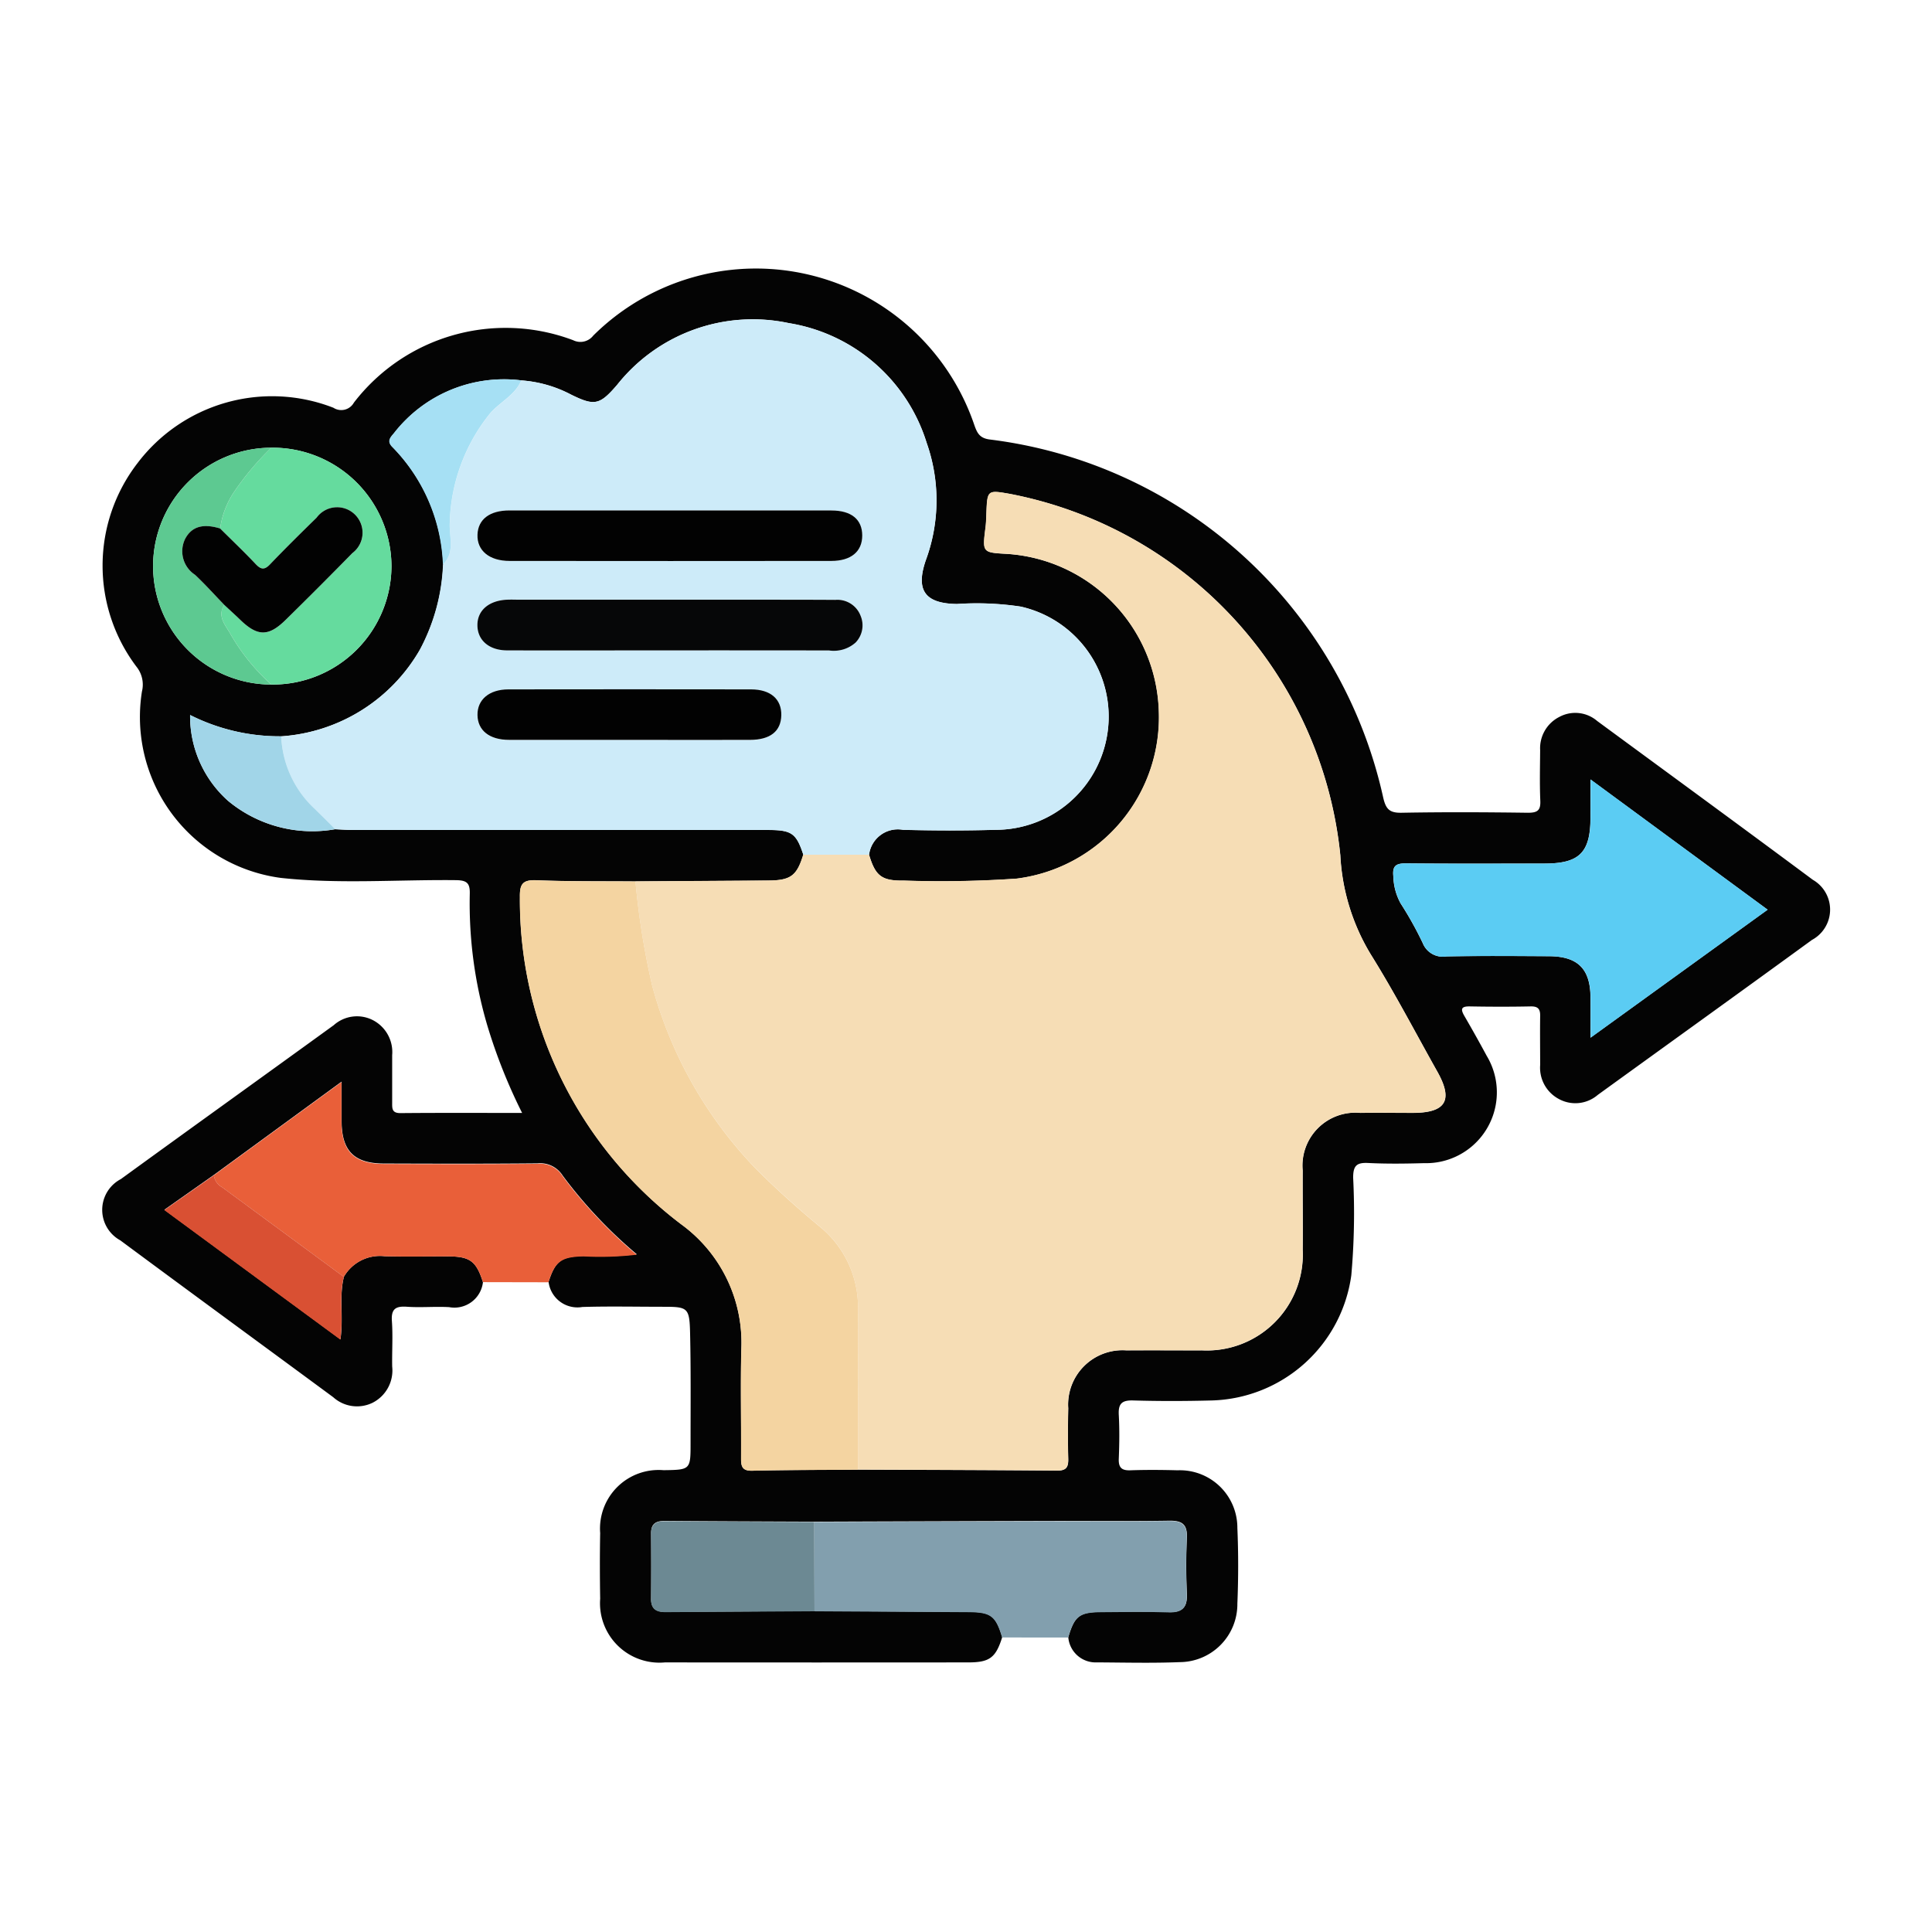 <svg xmlns="http://www.w3.org/2000/svg" width="85" height="85" viewBox="0 0 85 85">
  <g id="Grupo_970448" data-name="Grupo 970448" transform="translate(-180 -6099)">
    <rect id="Rectángulo_34178" data-name="Rectángulo 34178" width="85" height="85" transform="translate(180 6099)" fill="none"/>
    <g id="Grupo_971639" data-name="Grupo 971639" transform="translate(497.921 5978.068)">
      <path id="Trazado_638209" data-name="Trazado 638209" d="M-296.673,177.341a1.263,1.263,0,0,1-1.486,1.1c-.616-.035-1.238.026-1.853-.017-.5-.036-.706.093-.667.633.047.664,0,1.334.013,2a1.592,1.592,0,0,1-.868,1.593,1.562,1.562,0,0,1-1.728-.248c-3.119-2.3-6.251-4.59-9.367-6.9a1.528,1.528,0,0,1,.025-2.695c3.117-2.265,6.247-4.51,9.366-6.771a1.533,1.533,0,0,1,1.728-.219,1.58,1.58,0,0,1,.843,1.535c0,.692,0,1.384,0,2.076,0,.256-.025.479.364.476,1.75-.016,3.5-.007,5.353-.007a23.985,23.985,0,0,1-1.532-3.85,18.96,18.96,0,0,1-.771-5.776c.016-.492-.13-.611-.614-.616-2.57-.028-5.148.18-7.709-.1a7.14,7.14,0,0,1-6.1-8.2,1.255,1.255,0,0,0-.238-1.087,7.38,7.38,0,0,1,.037-8.952,7.427,7.427,0,0,1,8.626-2.444.635.635,0,0,0,.9-.226,8.418,8.418,0,0,1,9.645-2.747.715.715,0,0,0,.884-.2,10.15,10.15,0,0,1,16.773,3.949c.125.353.243.568.682.621a20.273,20.273,0,0,1,17.3,15.748c.117.51.274.682.806.673,1.854-.034,3.709-.025,5.564,0,.416,0,.562-.1.543-.532-.032-.74-.012-1.483-.007-2.224a1.543,1.543,0,0,1,.843-1.46,1.478,1.478,0,0,1,1.667.179c3.164,2.326,6.334,4.643,9.486,6.986a1.513,1.513,0,0,1-.039,2.647c-3.134,2.283-6.283,4.545-9.423,6.818a1.512,1.512,0,0,1-1.733.167,1.557,1.557,0,0,1-.8-1.483c0-.717-.011-1.434,0-2.15.007-.315-.093-.435-.422-.428-.89.018-1.78.016-2.67,0-.394-.007-.417.123-.237.429q.5.861.975,1.742a3.116,3.116,0,0,1-2.761,4.725c-.816.023-1.634.034-2.447-.007-.51-.026-.666.114-.666.645a30.988,30.988,0,0,1-.081,4.294,6.375,6.375,0,0,1-6.122,5.508c-1.161.031-2.325.034-3.486,0-.5-.013-.648.157-.622.636.035.641.026,1.286,0,1.927-.015.387.121.524.51.51.692-.024,1.385-.019,2.077,0a2.53,2.53,0,0,1,2.63,2.537c.048,1.11.046,2.225,0,3.336a2.55,2.55,0,0,1-2.54,2.567c-1.21.049-2.423.017-3.635.011a1.207,1.207,0,0,1-1.264-1.108c.278-.939.491-1.107,1.459-1.113.986-.006,1.974-.027,2.959.008.621.022.83-.225.8-.827-.037-.812-.037-1.628,0-2.44.027-.6-.214-.762-.782-.753-1.776.028-3.552.007-5.328.011q-5.141.013-10.283.032c-2.2-.01-4.391-.016-6.586-.034-.4,0-.6.138-.593.554q.014,1.443,0,2.886c0,.422.229.565.606.562l6.585-.039q3.4.019,6.8.039c.966.007,1.177.173,1.457,1.112-.282.9-.551,1.11-1.486,1.111q-6.677.006-13.354,0a2.614,2.614,0,0,1-2.849-2.8c-.016-.964-.018-1.928,0-2.892a2.578,2.578,0,0,1,2.788-2.765c1.189-.017,1.19-.017,1.189-1.213,0-1.607.016-3.214-.021-4.819-.026-1.121-.1-1.157-1.179-1.157-1.187,0-2.375-.027-3.561.009a1.278,1.278,0,0,1-1.486-1.107c.3-.929.565-1.114,1.547-1.138a13.763,13.763,0,0,0,2.334-.074,20.508,20.508,0,0,1-3.262-3.465,1.169,1.169,0,0,0-1.107-.535c-2.25.021-4.5.015-6.75.007-1.31,0-1.857-.553-1.867-1.84,0-.532,0-1.063,0-1.763l-5.614,4.1-2.184,1.536,7.747,5.7c.142-1-.07-1.894.155-2.76A1.833,1.833,0,0,1-301,176.2c.931.026,1.863,0,2.795.007C-297.239,176.213-296.969,176.416-296.673,177.341Zm-9.312-26.292a5.227,5.227,0,0,0,5.287-5.209,5.228,5.228,0,0,0-5.288-5.21,5.21,5.21,0,0,0-5.2,5.173A5.211,5.211,0,0,0-305.985,151.049Zm.437,2.277a8.747,8.747,0,0,1-4.009-.936,4.986,4.986,0,0,0,1.672,3.778,5.8,5.8,0,0,0,4.713,1.247c.271.011.541.032.812.032q9.11,0,18.22,0c1.053,0,1.251.143,1.562,1.086-.283.931-.552,1.133-1.534,1.14q-2.925.021-5.849.037c-1.456-.012-2.912.006-4.366-.052-.6-.024-.728.175-.719.739a17.907,17.907,0,0,0,7.1,14.4,6.436,6.436,0,0,1,2.642,5.5c-.039,1.579,0,3.159-.011,4.739,0,.352,0,.614.491.6,1.554-.037,3.109-.034,4.663-.046,2.916.012,5.832.017,8.748.044.408,0,.5-.152.492-.521-.021-.741-.016-1.482,0-2.224a2.391,2.391,0,0,1,2.558-2.545c1.113-.009,2.225,0,3.338,0a4.221,4.221,0,0,0,4.419-4.43c.011-1.161-.005-2.323,0-3.484a2.327,2.327,0,0,1,2.532-2.534c.766-.012,1.533,0,2.3,0,1.469,0,1.8-.551,1.094-1.811-.966-1.72-1.878-3.474-2.921-5.146a9.322,9.322,0,0,1-1.349-4.374,18.041,18.041,0,0,0-14.525-15.9c-1.008-.177-1.007-.177-1.047.876-.008.2-.013.4-.037.591-.141,1.111-.143,1.11.94,1.17a7.15,7.15,0,0,1,6.682,6.872,7.153,7.153,0,0,1-6.247,7.415,48.508,48.508,0,0,1-4.964.087c-.985.015-1.254-.2-1.536-1.137a1.277,1.277,0,0,1,1.491-1.1c1.358.036,2.719.04,4.078,0a4.979,4.979,0,0,0,4.932-4.347,4.959,4.959,0,0,0-3.829-5.473,12.992,12.992,0,0,0-2.807-.115c-1.407-.02-1.828-.6-1.365-1.936a7.6,7.6,0,0,0,.034-5.152,7.62,7.62,0,0,0-6.061-5.269,7.617,7.617,0,0,0-7.561,2.72c-.758.879-.984.938-2.023.425a5.533,5.533,0,0,0-2.186-.625,6.129,6.129,0,0,0-5.6,2.324c-.16.188-.328.356-.059.619a7.785,7.785,0,0,1,2.218,5.162,8.654,8.654,0,0,1-1.023,3.748A7.636,7.636,0,0,1-305.548,153.326Zm57.6,1.9c0,.672,0,1.166,0,1.659,0,1.556-.48,2.039-2.031,2.04-2.025,0-4.05.012-6.074-.009-.448,0-.618.1-.568.576a2.6,2.6,0,0,0,.322,1.189,15.6,15.6,0,0,1,.971,1.742.948.948,0,0,0,1.039.587c1.506-.03,3.012-.017,4.519-.009,1.263.007,1.811.554,1.823,1.8.005.551,0,1.1,0,1.785l7.792-5.632Z" fill="#040404"/>
      <path id="Trazado_638210" data-name="Trazado 638210" d="M-285.058,261.883c-.3-.925-.565-1.128-1.53-1.133-.932,0-1.864.018-2.795-.007a1.833,1.833,0,0,0-1.795.909l-5.36-3.947a.685.685,0,0,1-.358-.524l5.614-4.1c0,.7,0,1.231,0,1.763.01,1.287.557,1.836,1.867,1.84,2.25.008,4.5.014,6.75-.007a1.169,1.169,0,0,1,1.107.535,20.509,20.509,0,0,0,3.262,3.465,13.761,13.761,0,0,1-2.334.074c-.981.023-1.25.209-1.547,1.138Z" transform="translate(-11.615 -84.542)" fill="#e95f39"/>
      <path id="Trazado_638211" data-name="Trazado 638211" d="M-199.792,323.169c-.28-.939-.491-1.105-1.457-1.112q-3.4-.023-6.8-.039-.007-1.964-.013-3.929,5.142-.016,10.283-.032c1.776,0,3.552.017,5.328-.011.568-.009.809.158.782.753-.037.812-.037,1.628,0,2.44.027.6-.182.849-.8.827-.985-.035-1.973-.014-2.959-.008-.967.006-1.181.174-1.459,1.113Z" transform="translate(-74.04 -130.195)" fill="#829fae"/>
      <path id="Trazado_638212" data-name="Trazado 638212" d="M-224.237,181.716c.282.932.551,1.152,1.536,1.137a48.517,48.517,0,0,0,4.964-.087,7.153,7.153,0,0,0,6.247-7.415,7.15,7.15,0,0,0-6.682-6.872c-1.082-.06-1.08-.059-.94-1.17.025-.2.03-.394.037-.591.04-1.053.039-1.053,1.047-.876a18.041,18.041,0,0,1,14.525,15.9,9.321,9.321,0,0,0,1.349,4.374c1.043,1.672,1.955,3.426,2.921,5.146.708,1.26.375,1.809-1.094,1.811-.766,0-1.533-.009-2.3,0a2.327,2.327,0,0,0-2.532,2.534c-.009,1.161.007,2.323,0,3.484a4.221,4.221,0,0,1-4.419,4.43c-1.113.007-2.225-.006-3.338,0a2.391,2.391,0,0,0-2.558,2.545c-.012.741-.017,1.483,0,2.224.01.369-.085.525-.492.521-2.916-.027-5.832-.032-8.748-.044q0-3.553-.006-7.107a4.568,4.568,0,0,0-1.715-3.613c-.988-.82-1.935-1.672-2.837-2.58a18.58,18.58,0,0,1-4.509-8.014,34.3,34.3,0,0,1-.731-4.565q2.925-.018,5.849-.037c.982-.007,1.251-.21,1.534-1.14Z" transform="translate(-55.453 -23.181)" fill="#f6ddb5"/>
      <path id="Trazado_638213" data-name="Trazado 638213" d="M-261.074,163.791h-2.889c-.311-.943-.509-1.086-1.562-1.086q-9.11,0-18.22,0c-.271,0-.541-.021-.812-.032-.3-.3-.594-.593-.894-.887a4.614,4.614,0,0,1-1.482-3.2,7.636,7.636,0,0,0,6.094-3.807,8.653,8.653,0,0,0,1.023-3.748c.539-.534.27-1.21.3-1.823a7.988,7.988,0,0,1,1.709-4.747c.442-.564,1.153-.848,1.438-1.535a5.533,5.533,0,0,1,2.186.625c1.038.513,1.264.455,2.023-.425a7.617,7.617,0,0,1,7.561-2.72,7.62,7.62,0,0,1,6.061,5.269,7.6,7.6,0,0,1-.034,5.152c-.464,1.334-.042,1.916,1.365,1.936a12.993,12.993,0,0,1,2.807.115,4.959,4.959,0,0,1,3.829,5.473,4.979,4.979,0,0,1-4.932,4.347c-1.358.039-2.719.036-4.078,0A1.277,1.277,0,0,0-261.074,163.791Zm-8.8-8.989q3.521,0,7.042,0a1.441,1.441,0,0,0,1.167-.346,1.087,1.087,0,0,0,.224-1.173,1.092,1.092,0,0,0-1.114-.706c-1.112-.011-2.224-.007-3.335-.007h-10.525c-.2,0-.4-.007-.593,0-.8.039-1.3.482-1.294,1.129s.509,1.093,1.314,1.1C-274.614,154.808-272.242,154.8-269.87,154.8Zm.1-6.155q-3.558,0-7.116,0c-.877,0-1.386.39-1.411,1.066-.026.7.518,1.155,1.413,1.156q7.079.006,14.158,0c.866,0,1.358-.421,1.357-1.12s-.478-1.1-1.359-1.1Q-266.25,148.642-269.771,148.647Zm-1.876,10.1c1.779,0,3.558,0,5.336,0,.893,0,1.366-.381,1.379-1.085s-.472-1.135-1.334-1.137q-5.336-.008-10.672,0c-.846,0-1.371.451-1.361,1.129s.525,1.09,1.39,1.092C-275.154,158.746-273.4,158.743-271.646,158.743Z" transform="translate(-18.616 -5.256)" fill="#cdebf9"/>
      <path id="Trazado_638214" data-name="Trazado 638214" d="M-246.531,223.279a34.291,34.291,0,0,0,.731,4.565,18.581,18.581,0,0,0,4.509,8.015c.9.908,1.849,1.761,2.837,2.58a4.568,4.568,0,0,1,1.715,3.613q.006,3.553.006,7.107c-1.555.012-3.109.009-4.663.046-.491.012-.492-.25-.491-.6.008-1.58-.028-3.16.011-4.739a6.436,6.436,0,0,0-2.642-5.5,17.907,17.907,0,0,1-7.1-14.4c-.009-.564.116-.763.719-.738C-249.443,223.285-247.986,223.267-246.531,223.279Z" transform="translate(-43.432 -63.566)" fill="#f4d4a1"/>
      <path id="Trazado_638215" data-name="Trazado 638215" d="M-113.7,208.309l7.792,5.731-7.792,5.632c0-.683,0-1.234,0-1.785-.012-1.247-.56-1.794-1.823-1.8-1.506-.009-3.013-.021-4.519.009a.948.948,0,0,1-1.039-.587,15.6,15.6,0,0,0-.971-1.742,2.6,2.6,0,0,1-.322-1.189c-.049-.477.121-.581.568-.576,2.025.021,4.05.011,6.074.009,1.551,0,2.029-.484,2.031-2.04C-113.7,209.475-113.7,208.981-113.7,208.309Z" transform="translate(-134.241 -53.085)" fill="#5bccf3"/>
      <path id="Trazado_638216" data-name="Trazado 638216" d="M-293.723,159.214a5.228,5.228,0,0,1,5.288,5.21,5.227,5.227,0,0,1-5.287,5.209,9.061,9.061,0,0,1-1.777-2.187c-.2-.393-.63-.785-.293-1.318.233.217.47.43.7.652.768.749,1.252.756,2.013,0q1.472-1.456,2.927-2.93a1.121,1.121,0,0,0,.115-1.692,1.117,1.117,0,0,0-1.691.136c-.689.671-1.372,1.347-2.037,2.041-.243.254-.4.255-.641,0-.5-.538-1.041-1.047-1.565-1.567a3.826,3.826,0,0,1,.62-1.621A12.584,12.584,0,0,1-293.723,159.214Z" transform="translate(-12.263 -18.585)" fill="#65db9e"/>
      <path id="Trazado_638217" data-name="Trazado 638217" d="M-225.027,318.11q.007,1.964.013,3.929l-6.585.039c-.377,0-.609-.141-.606-.562q.011-1.443,0-2.886c0-.417.2-.558.593-.554C-229.418,318.094-227.222,318.1-225.027,318.11Z" transform="translate(-57.072 -130.217)" fill="#6c8993"/>
      <path id="Trazado_638218" data-name="Trazado 638218" d="M-300.686,159.218a12.585,12.585,0,0,0-1.63,1.934,3.827,3.827,0,0,0-.62,1.621c-.62-.188-1.212-.176-1.545.468a1.237,1.237,0,0,0,.441,1.571c.449.418.858.879,1.285,1.322-.337.532.091.924.293,1.318a9.061,9.061,0,0,0,1.777,2.187,5.211,5.211,0,0,1-5.2-5.247A5.21,5.21,0,0,1-300.686,159.218Z" transform="translate(-5.3 -18.589)" fill="#5dc991"/>
      <path id="Trazado_638219" data-name="Trazado 638219" d="M-302.056,266.883a.685.685,0,0,0,.358.524l5.36,3.947c-.225.867-.013,1.761-.155,2.761l-7.747-5.7Z" transform="translate(-6.454 -94.244)" fill="#d95033"/>
      <path id="Trazado_638220" data-name="Trazado 638220" d="M-296.408,199.711a4.614,4.614,0,0,0,1.482,3.2c.3.294.6.591.894.887a5.8,5.8,0,0,1-4.713-1.247,4.986,4.986,0,0,1-1.672-3.778A8.747,8.747,0,0,0-296.408,199.711Z" transform="translate(-9.141 -46.385)" fill="#a1d5e8"/>
      <path id="Trazado_638221" data-name="Trazado 638221" d="M-265.129,149.149c-.285.687-1,.971-1.438,1.535a7.988,7.988,0,0,0-1.709,4.747c-.026.613.243,1.289-.3,1.823a7.785,7.785,0,0,0-2.218-5.162c-.269-.262-.1-.431.059-.619A6.129,6.129,0,0,1-265.129,149.149Z" transform="translate(-29.859 -11.483)" fill="#a6e0f4"/>
      <path id="Trazado_638222" data-name="Trazado 638222" d="M-249.467,183.929c-2.372,0-4.744.007-7.116,0-.8,0-1.307-.444-1.314-1.1s.5-1.09,1.294-1.129c.2-.01.4,0,.593,0h10.525c1.112,0,2.224,0,3.335.007a1.092,1.092,0,0,1,1.114.706,1.087,1.087,0,0,1-.224,1.173,1.441,1.441,0,0,1-1.167.346Q-245.946,183.927-249.467,183.929Z" transform="translate(-39.02 -34.383)" fill="#060708"/>
      <path id="Trazado_638223" data-name="Trazado 638223" d="M-249.364,168.505q3.521,0,7.042,0c.882,0,1.358.395,1.359,1.1s-.491,1.119-1.357,1.12q-7.079.008-14.158,0c-.895,0-1.439-.458-1.413-1.156.025-.676.534-1.065,1.411-1.066Q-252.922,168.5-249.364,168.505Z" transform="translate(-39.023 -25.114)" fill="#020202"/>
      <path id="Trazado_638224" data-name="Trazado 638224" d="M-251.24,197.2c-1.754,0-3.508,0-5.262,0-.865,0-1.38-.414-1.39-1.092s.515-1.128,1.361-1.129q5.336-.008,10.672,0c.862,0,1.348.429,1.334,1.137s-.486,1.083-1.379,1.085C-247.683,197.207-249.462,197.2-251.24,197.2Z" transform="translate(-39.022 -43.717)" fill="#020202"/>
      <path id="Trazado_638225" data-name="Trazado 638225" d="M-299.768,172.327c-.427-.442-.836-.9-1.285-1.322a1.237,1.237,0,0,1-.441-1.571c.333-.644.925-.656,1.545-.468.523.521,1.06,1.029,1.565,1.567.242.258.4.256.641,0,.665-.694,1.349-1.37,2.037-2.041a1.117,1.117,0,0,1,1.691-.136,1.121,1.121,0,0,1-.115,1.692q-1.45,1.478-2.927,2.93c-.762.753-1.245.746-2.013,0C-299.3,172.757-299.535,172.545-299.768,172.327Z" transform="translate(-8.287 -24.783)" fill="#020202"/>
    </g>
  </g>
</svg>
